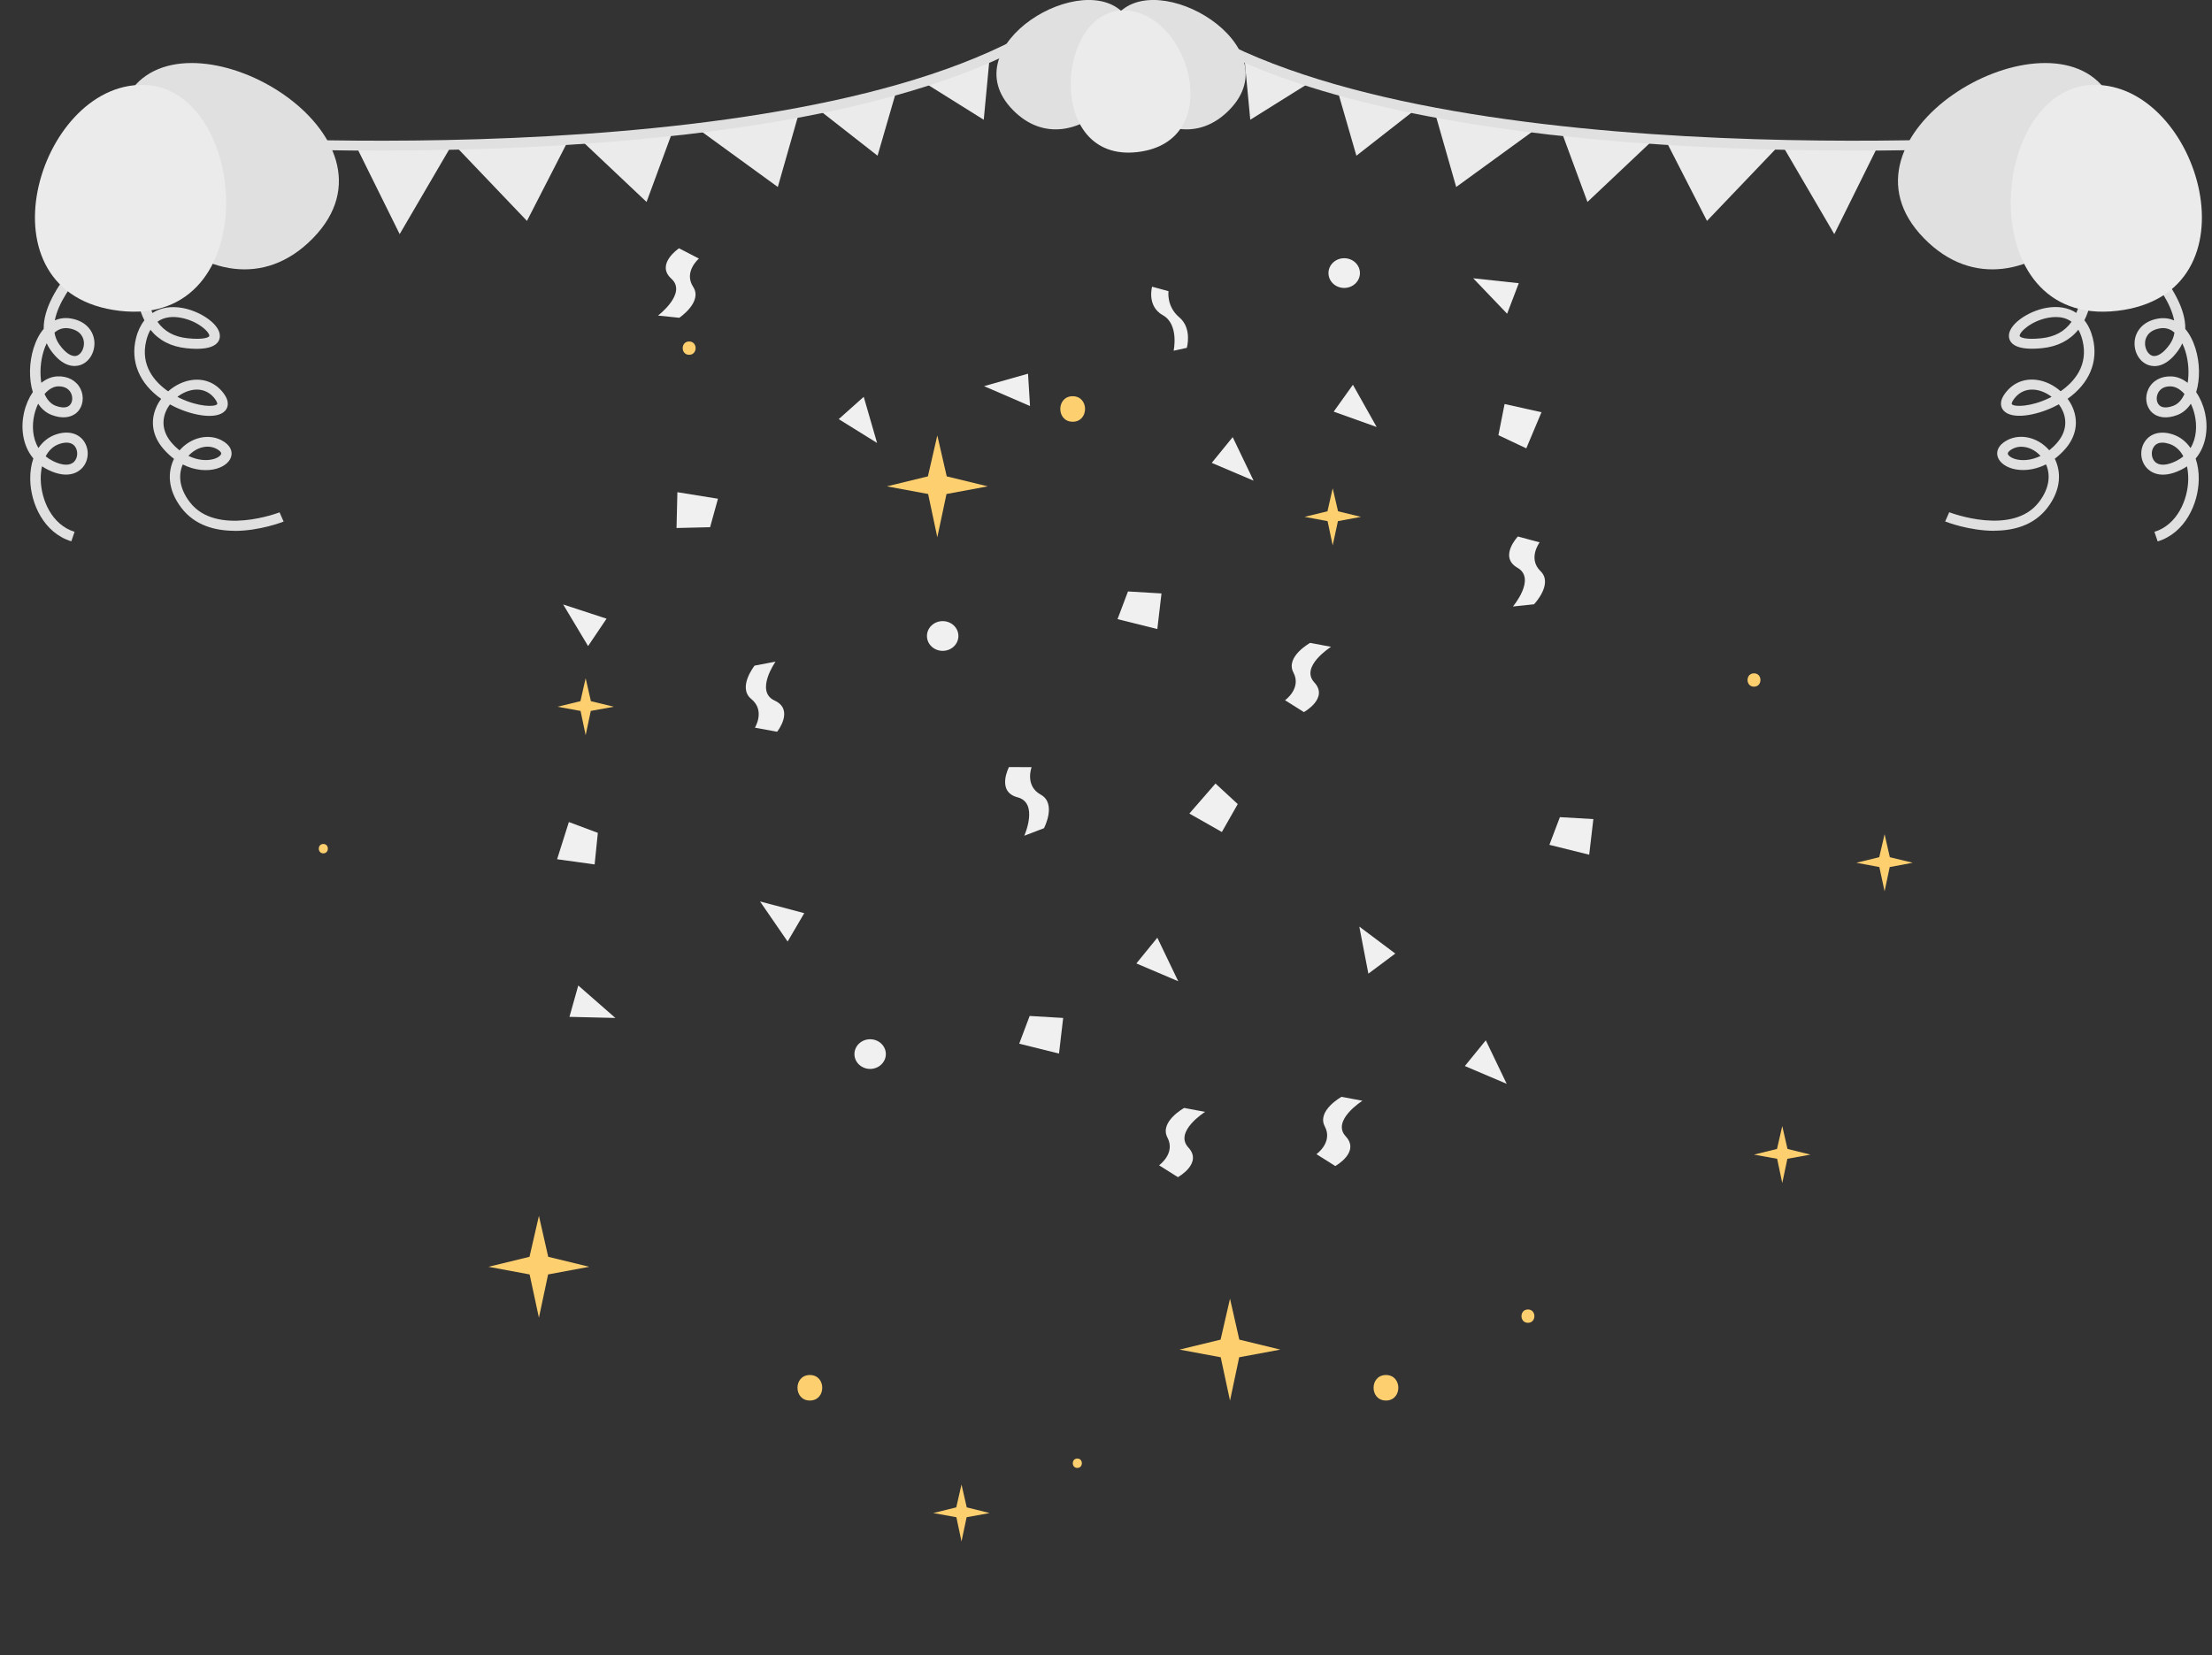 <svg width="680" height="509" viewBox="0 0 680 509" fill="none" xmlns="http://www.w3.org/2000/svg">
<rect x="0" y="0" width="680" height="509" fill="#333333" stroke="none"/>
<g clip-path="url(#clip0_302_22)">
<path d="M393.601 415.003L380.946 417.357L378.122 430.697L375.262 417.357L362.607 415.003L375.227 411.935L378.122 399.344L380.982 411.935L393.601 415.003Z" fill="#FDCF6F"/>
<path d="M303.659 149.551L290.969 151.905L288.145 165.21L285.32 151.905L272.63 149.551L285.249 146.484L288.145 133.892L291.04 146.484L303.659 149.551Z" fill="#FDCF6F"/>
<path d="M181.15 389.535L168.496 391.889L165.671 405.194L162.812 391.889L150.157 389.535L162.776 386.467L165.671 373.876L168.531 386.467L181.15 389.535Z" fill="#FDCF6F"/>
<path d="M588 265.298L580.922 266.618L579.349 274.073L577.74 266.618L570.662 265.298L577.705 263.586L579.349 256.524L580.958 263.586L588 265.298Z" fill="#FDCF6F"/>
<path d="M304.231 465.261L297.153 466.545L295.58 474L294.007 466.545L286.894 465.261L293.972 463.513L295.58 456.486L297.189 463.513L304.231 465.261Z" fill="#FDCF6F"/>
<path d="M418.375 158.932L411.297 160.252L409.688 167.707L408.115 160.252L401.037 158.932L408.08 157.22L409.688 150.157L411.333 157.22L418.375 158.932Z" fill="#FDCF6F"/>
<path d="M556.542 355.042L549.464 356.327L547.891 363.782L546.318 356.327L539.204 355.042L546.282 353.295L547.891 346.268L549.5 353.295L556.542 355.042Z" fill="#FDCF6F"/>
<path d="M188.693 217.323L181.615 218.607L180.042 226.062L178.469 218.607L171.391 217.323L178.433 215.611L180.042 208.548L181.651 215.611L188.693 217.323Z" fill="#FDCF6F"/>
<path d="M469.71 402.661C467.064 402.661 467.064 406.763 469.71 406.763C472.355 406.763 472.355 402.661 469.71 402.661Z" fill="#FDCF6F"/>
<path d="M211.858 105C209.213 105 209.213 109.102 211.858 109.102C214.503 109.102 214.503 105 211.858 105Z" fill="#FDCF6F"/>
<path d="M539.204 207.05C536.558 207.05 536.558 211.152 539.204 211.152C541.849 211.152 541.849 207.05 539.204 207.05Z" fill="#FDCF6F"/>
<path d="M99.394 259.52C97.535 259.52 97.535 262.409 99.394 262.409C101.253 262.409 101.253 259.52 99.394 259.52Z" fill="#FDCF6F"/>
<path d="M331.185 448.496C329.326 448.496 329.326 451.386 331.185 451.386C333.044 451.386 333.044 448.496 331.185 448.496Z" fill="#FDCF6F"/>
<path d="M426.061 422.814C420.985 422.814 420.985 430.662 426.061 430.662C431.137 430.662 431.137 422.814 426.061 422.814Z" fill="#FDCF6F"/>
<path d="M329.755 121.836C324.679 121.836 324.679 129.683 329.755 129.683C334.832 129.683 334.832 121.836 329.755 121.836Z" fill="#FDCF6F"/>
<path d="M248.964 422.814C243.888 422.814 243.888 430.662 248.964 430.662C254.041 430.662 254.041 422.814 248.964 422.814Z" fill="#FDCF6F"/>
</g>
<g clip-path="url(#clip1_302_22)">
<path d="M252.058 34.018L269.774 47.883L275.761 27.239L252.058 34.018Z" fill="#EBEBEB"/>
<path d="M283.678 25.107L302.417 36.825L304.25 17.454L283.678 25.107Z" fill="#EBEBEB"/>
<path d="M109.512 45L122.865 71.993L138.424 45.368L109.512 45Z" fill="#EBEBEB"/>
<path d="M140.614 45.521L161.997 67.929L174.425 43.696L140.614 45.521Z" fill="#EBEBEB"/>
<path d="M179.146 43.573L198.761 62.101L206.759 40.414L179.146 43.573Z" fill="#EBEBEB"/>
<path d="M214.888 39.892L239.11 57.5L245.357 35.598L214.888 39.892Z" fill="#EBEBEB"/>
<path d="M209.68 41.472C136.185 49.862 62.073 44.831 60.873 44.739L61.116 41.687C63.063 41.825 256.616 54.984 326.964 2.96L328.959 5.383C301.492 25.705 255.691 36.227 209.68 41.487V41.472Z" fill="#E0E0E0"/>
<path d="M434.708 34.018L416.975 47.883L411.005 27.239L434.708 34.018Z" fill="#EBEBEB"/>
<path d="M403.088 25.107L384.349 36.825L382.516 17.454L403.088 25.107Z" fill="#EBEBEB"/>
<path d="M577.254 45L563.885 71.993L548.326 45.368L577.254 45Z" fill="#EBEBEB"/>
<path d="M546.152 45.521L524.752 67.929L512.341 43.696L546.152 45.521Z" fill="#EBEBEB"/>
<path d="M507.619 43.573L488.004 62.101L480.006 40.414L507.619 43.573Z" fill="#EBEBEB"/>
<path d="M471.878 39.892L447.655 57.5L441.393 35.598L471.878 39.892Z" fill="#EBEBEB"/>
<path d="M477.069 41.472C550.565 49.862 624.676 44.831 625.877 44.739L625.633 41.687C623.687 41.825 430.133 54.984 359.786 2.96L357.79 5.383C385.257 25.705 431.058 36.227 477.069 41.487V41.472Z" fill="#E0E0E0"/>
<path d="M72.149 163.22C66.276 163.22 59.965 161.655 55.779 156.195C51.382 150.444 51.577 144.984 53.491 141.088C52.388 140.26 51.301 139.263 50.263 138.067C46.937 134.248 46.125 129.739 47.975 125.383C48.38 124.416 48.916 123.496 49.549 122.653C42.88 117.944 40.009 111.211 41.81 103.987C42.345 101.809 43.237 99.969 44.389 98.512C37.981 85.92 44.941 64.018 45.266 63.036L48.364 63.941C48.299 64.156 41.81 84.57 46.872 96.242C49.338 94.601 52.518 94.049 56.152 94.708C61.814 95.736 68.158 100.03 67.557 103.803C67.249 105.751 65.221 107.898 57.336 107.085C52.599 106.594 48.883 104.693 46.255 101.41C45.736 102.315 45.298 103.389 44.973 104.693C43.043 112.453 47.618 117.499 51.69 120.337C53.848 118.435 56.525 117.131 59.234 116.824C62.998 116.395 66.357 117.821 68.661 120.843C70.851 123.711 69.942 125.49 69.212 126.303C66.649 129.125 59.364 127.821 53.799 125.153C53.264 124.892 52.745 124.631 52.242 124.355C51.739 125.03 51.301 125.766 50.976 126.548C49.597 129.815 50.23 133.22 52.761 136.149C53.556 137.07 54.367 137.837 55.195 138.496C55.308 138.358 55.438 138.22 55.551 138.097C58.991 134.432 64.166 133.312 68.109 135.383C71.046 136.932 71.289 138.849 71.175 139.861C70.964 141.748 69.163 143.389 66.503 144.14C63.826 144.892 60.029 144.769 56.184 142.821C54.854 145.858 54.951 149.968 58.358 154.416C66.47 165.014 85.745 157.622 85.939 157.545L87.189 160.382C86.686 160.582 79.758 163.251 72.084 163.251L72.149 163.22ZM57.937 140.183C60.857 141.61 63.647 141.717 65.627 141.165C67.103 140.751 67.93 140.015 67.995 139.493C68.044 139.079 67.492 138.511 66.568 138.021C63.923 136.625 60.484 137.453 58.001 140.091C57.969 140.122 57.953 140.153 57.92 140.183H57.937ZM54.529 122.024C54.789 122.162 55.049 122.285 55.276 122.407C60.987 125.137 65.951 125.183 66.762 124.294C66.86 124.186 66.811 123.634 66.049 122.622C64.02 119.953 61.441 119.647 59.656 119.846C57.855 120.061 56.071 120.843 54.546 122.024H54.529ZM48.397 98.941C50.522 101.932 53.556 103.588 57.693 104.018C62.982 104.57 64.296 103.604 64.345 103.328C64.523 102.193 60.889 98.665 55.535 97.699C53.248 97.285 50.554 97.346 48.397 98.941Z" fill="#E0E0E0"/>
<path d="M21.935 166.456C13.434 163.864 9.426 154.815 9.297 147.499C9.248 145.106 9.589 142.913 10.254 140.981C6.782 136.855 6.392 131.226 7.382 126.886C7.934 124.478 8.875 122.331 10.091 120.567C8.842 116.502 8.956 111.456 10.319 107.07C11.081 104.647 12.136 102.637 13.434 101.134C13.174 88.604 30.745 73.573 31.621 72.837L33.779 75.122C33.584 75.276 18.836 87.898 16.857 98.512C18.382 97.837 20.069 97.637 21.854 97.944C26.786 98.803 28.782 102.147 29.009 104.984C29.268 108.297 27.435 111.364 24.645 112.269C22.876 112.837 19.323 113.005 15.51 107.591C15.04 106.932 14.667 106.257 14.358 105.551C13.92 106.441 13.612 107.3 13.417 107.944C12.444 111.058 12.201 114.631 12.704 117.714C14.212 116.518 15.883 115.812 17.619 115.735C20.848 115.582 23.525 117.039 24.774 119.616C25.942 122.054 25.537 124.969 23.768 126.717C21.935 128.511 19.047 128.834 15.819 127.576C14.115 126.916 12.752 125.705 11.73 124.14C11.227 125.183 10.838 126.318 10.546 127.53C9.799 130.797 9.929 134.662 11.828 137.76C13.158 135.797 14.975 134.34 17.165 133.603C20.767 132.376 23.979 133.128 25.748 135.597C27.549 138.128 27.338 141.717 25.229 143.941C24.142 145.106 20.945 147.484 14.829 144.493C14.148 144.156 13.498 143.787 12.915 143.389C12.622 144.723 12.493 146.119 12.525 147.438C12.639 153.695 15.932 161.395 22.925 163.527L21.935 166.441V166.456ZM14.034 140.321C14.699 140.873 15.462 141.364 16.338 141.794C19.258 143.22 21.562 143.266 22.827 141.932C23.931 140.751 24.044 138.695 23.087 137.33C22.178 136.057 20.475 135.766 18.285 136.502C16.322 137.162 14.959 138.573 14.05 140.306L14.034 140.321ZM13.693 121.15C14.456 122.883 15.575 124.186 17.052 124.754C19.015 125.505 20.572 125.459 21.432 124.6C22.292 123.757 22.454 122.208 21.838 120.904C21.432 120.076 20.394 118.711 17.798 118.803C16.37 118.864 14.926 119.739 13.693 121.15ZM16.76 102.269C16.954 103.558 17.425 104.769 18.22 105.904C20.102 108.573 22.113 109.861 23.606 109.386C24.953 108.941 25.942 107.085 25.796 105.229C25.715 104.171 25.115 101.656 21.286 100.981C19.404 100.659 17.928 101.257 16.76 102.269Z" fill="#E0E0E0"/>
<path d="M96.16 73.297C65.756 104.34 21.319 51.748 40.788 27.116C60.256 2.485 127.018 41.81 96.16 73.297Z" fill="#E0E0E0"/>
<path d="M36.813 95.582C-7.609 90.444 11.487 25.613 44.016 26.104C76.529 26.61 81.883 100.797 36.813 95.582Z" fill="#EBEBEB"/>
<path d="M377.908 33.803C358.844 53.267 330.988 20.291 343.204 4.847C355.405 -10.598 397.263 14.049 377.908 33.803Z" fill="#E0E0E0"/>
<path d="M311.356 33.803C330.42 53.267 358.276 20.291 346.06 4.847C333.859 -10.598 292.001 14.049 311.356 33.803Z" fill="#E0E0E0"/>
<path d="M349.645 46.764C377.485 43.543 365.512 2.899 345.135 3.205C324.757 3.512 321.399 50.03 349.645 46.764Z" fill="#EBEBEB"/>
<path d="M613.076 163.22C605.419 163.22 598.475 160.551 597.972 160.352L599.221 157.514C599.416 157.591 618.69 164.999 626.802 154.386C630.225 149.922 630.322 145.827 628.976 142.791C625.131 144.738 621.334 144.861 618.657 144.11C615.997 143.358 614.212 141.717 613.985 139.83C613.871 138.818 614.115 136.901 617.051 135.352C620.994 133.281 626.169 134.401 629.609 138.067C629.738 138.205 629.852 138.327 629.966 138.465C630.793 137.806 631.62 137.039 632.399 136.119C634.93 133.205 635.563 129.8 634.184 126.518C633.859 125.751 633.437 125.015 632.918 124.324C632.415 124.6 631.896 124.861 631.361 125.122C625.796 127.791 618.511 129.094 615.948 126.272C615.218 125.459 614.309 123.68 616.5 120.812C618.803 117.775 622.162 116.364 625.926 116.794C628.635 117.101 631.328 118.404 633.47 120.306C637.542 117.484 642.117 112.423 640.187 104.662C639.862 103.358 639.424 102.269 638.905 101.38C636.277 104.662 632.545 106.564 627.824 107.055C619.939 107.867 617.927 105.72 617.603 103.772C617.003 99.999 623.346 95.705 629.008 94.677C632.643 94.018 635.806 94.57 638.289 96.211C643.35 84.539 636.861 64.141 636.796 63.911L639.895 63.006C640.219 63.987 647.179 85.874 640.771 98.481C641.939 99.938 642.815 101.779 643.35 103.956C645.151 111.18 642.28 117.913 635.612 122.622C636.244 123.481 636.78 124.401 637.185 125.352C639.035 129.708 638.224 134.217 634.898 138.036C633.859 139.232 632.772 140.229 631.669 141.057C633.584 144.953 633.794 150.413 629.381 156.165C625.196 161.625 618.901 163.189 613.011 163.189L613.076 163.22ZM621.415 137.361C620.458 137.361 619.517 137.576 618.657 138.036C617.733 138.527 617.197 139.079 617.23 139.508C617.295 140.03 618.122 140.766 619.598 141.18C621.561 141.732 624.368 141.625 627.289 140.199C627.256 140.168 627.24 140.137 627.207 140.106C625.536 138.327 623.427 137.376 621.399 137.376L621.415 137.361ZM624.677 119.8C622.989 119.8 620.88 120.367 619.177 122.622C618.414 123.634 618.365 124.186 618.463 124.294C619.274 125.183 624.238 125.137 629.949 122.407C630.176 122.3 630.436 122.177 630.696 122.024C629.171 120.843 627.386 120.061 625.585 119.846C625.309 119.815 625.001 119.8 624.693 119.8H624.677ZM631.994 97.484C631.199 97.484 630.42 97.576 629.69 97.699C624.336 98.68 620.702 102.193 620.88 103.328C620.929 103.604 622.243 104.57 627.532 104.018C631.669 103.588 634.719 101.932 636.828 98.941C635.352 97.852 633.648 97.484 631.994 97.484Z" fill="#E0E0E0"/>
<path d="M663.289 166.456L662.299 163.542C669.276 161.41 672.585 153.711 672.699 147.453C672.715 146.134 672.602 144.754 672.31 143.404C671.725 143.803 671.093 144.171 670.395 144.508C664.279 147.499 661.082 145.122 659.995 143.956C657.886 141.717 657.675 138.128 659.476 135.613C661.245 133.143 664.457 132.392 668.059 133.619C670.249 134.37 672.066 135.812 673.396 137.775C675.295 134.677 675.425 130.812 674.678 127.545C674.402 126.334 673.997 125.183 673.494 124.156C672.455 125.72 671.093 126.932 669.405 127.591C666.177 128.834 663.289 128.527 661.456 126.732C659.687 124.984 659.265 122.07 660.45 119.631C661.699 117.039 664.376 115.582 667.604 115.751C669.34 115.828 671.028 116.548 672.52 117.729C673.023 114.647 672.78 111.073 671.807 107.959C671.612 107.331 671.304 106.472 670.866 105.582C670.557 106.272 670.184 106.963 669.714 107.622C665.901 113.036 662.348 112.883 660.579 112.3C657.789 111.395 655.956 108.328 656.215 105.015C656.442 102.177 658.438 98.849 663.37 97.975C665.155 97.668 666.842 97.868 668.367 98.542C666.388 87.929 651.64 75.306 651.445 75.153L653.603 72.868C654.479 73.604 672.05 88.635 671.79 101.165C673.088 102.668 674.143 104.677 674.905 107.101C676.268 111.487 676.382 116.533 675.132 120.597C676.349 122.361 677.29 124.508 677.842 126.916C678.832 131.257 678.442 136.886 674.97 141.011C675.635 142.944 675.976 145.137 675.927 147.53C675.798 154.846 671.79 163.895 663.289 166.487V166.456ZM664.782 136.103C663.63 136.103 662.737 136.518 662.153 137.33C661.18 138.68 661.293 140.751 662.413 141.932C663.678 143.266 665.982 143.22 668.902 141.794C669.779 141.364 670.541 140.873 671.19 140.321C670.281 138.588 668.902 137.177 666.956 136.518C666.161 136.257 665.447 136.119 664.798 136.119L664.782 136.103ZM667.102 118.803C664.749 118.803 663.776 120.107 663.386 120.904C662.754 122.208 662.932 123.757 663.792 124.6C664.668 125.459 666.225 125.505 668.172 124.754C669.649 124.186 670.768 122.867 671.531 121.15C670.281 119.739 668.838 118.88 667.426 118.818C667.312 118.818 667.215 118.818 667.118 118.818L667.102 118.803ZM664.944 100.889C664.619 100.889 664.295 100.92 663.938 100.981C660.125 101.656 659.509 104.171 659.428 105.229C659.282 107.085 660.271 108.941 661.618 109.386C663.11 109.861 665.122 108.573 667.004 105.904C667.799 104.769 668.27 103.558 668.464 102.269C667.523 101.441 666.355 100.889 664.944 100.889Z" fill="#E0E0E0"/>
<path d="M591.482 73.297C621.886 104.34 666.323 51.748 646.854 27.116C627.385 2.485 560.623 41.81 591.482 73.297Z" fill="#E0E0E0"/>
<path d="M650.83 95.582C695.251 90.444 676.155 25.613 643.626 26.104C611.113 26.61 605.759 100.797 650.83 95.582Z" fill="#EBEBEB"/>
<path d="M378.946 134.416L372.505 142.33L385.371 147.806L378.946 134.416Z" fill="#F0F0F0"/>
<path d="M420.658 299.4L428.932 293.219L417.867 284.922L420.658 299.4Z" fill="#F0F0F0"/>
<path d="M316.645 124.861L316.028 114.907L302.514 118.742L316.645 124.861Z" fill="#F0F0F0"/>
<path d="M355.778 288.342L349.337 296.256L362.203 301.731L355.778 288.342Z" fill="#F0F0F0"/>
<path d="M346.757 181.87L357.06 182.484L355.778 193.434L343.545 190.382L346.757 181.87Z" fill="#F0F0F0"/>
<path d="M380.503 247.253L375.62 255.842L365.626 250.167L373.657 240.934L380.503 247.253Z" fill="#F0F0F0"/>
<path d="M316.532 312.406L326.834 313.02L325.552 323.97L313.319 320.934L316.532 312.406Z" fill="#F0F0F0"/>
<path d="M402.746 197.683L409.187 198.895C409.187 198.895 399.534 204.983 404.044 209.845C408.555 214.707 400.832 218.971 400.832 218.971L395.04 215.321C395.04 215.321 400.183 211.671 397.62 206.809C395.04 201.947 402.763 197.683 402.763 197.683H402.746Z" fill="#F0F0F0"/>
<path d="M415.905 118.312L409.999 126.579L423.205 131.303L415.905 118.312Z" fill="#F0F0F0"/>
<path d="M463.311 96.472L466.896 87.085L452.879 85.567L463.311 96.472Z" fill="#F0F0F0"/>
<path d="M460.634 133.818L462.532 124.232L473.873 126.763L469.2 137.867L460.634 133.818Z" fill="#F0F0F0"/>
<path d="M471.617 185.812L465.095 186.502C465.095 186.502 472.331 177.928 466.49 174.585C460.65 171.241 466.62 164.968 466.62 164.968L473.305 166.778C473.305 166.778 469.573 171.732 473.58 175.628C477.588 179.523 471.601 185.796 471.601 185.796L471.617 185.812Z" fill="#F0F0F0"/>
<path d="M364.02 340.688L370.461 341.9C370.461 341.9 360.808 347.989 365.318 352.851C369.828 357.713 362.105 361.976 362.105 361.976L356.313 358.326C356.313 358.326 361.457 354.676 358.893 349.814C356.313 344.952 364.036 340.688 364.036 340.688H364.02Z" fill="#F0F0F0"/>
<path d="M456.756 319.891L450.315 327.805L463.181 333.28L456.756 319.891Z" fill="#F0F0F0"/>
<path d="M479.535 251.271L489.821 251.87L488.54 262.82L476.307 259.784L479.535 251.271Z" fill="#F0F0F0"/>
<path d="M412.4 337.268L418.841 338.48C418.841 338.48 409.187 344.569 413.698 349.43C418.208 354.292 410.485 358.556 410.485 358.556L404.693 354.906C404.693 354.906 409.836 351.256 407.273 346.394C404.693 341.532 412.416 337.268 412.416 337.268H412.4Z" fill="#F0F0F0"/>
<path d="M364.831 106.963L360.791 107.852C360.791 107.852 362.527 99.739 357.481 96.932C352.452 94.125 354.171 88.159 354.171 88.159L359.217 89.539C359.217 89.539 358.519 94.202 362.543 97.591C366.567 100.981 364.847 106.947 364.847 106.947L364.831 106.963Z" fill="#F0F0F0"/>
<path d="M320.961 254.661L314.876 256.992C314.876 256.992 319.403 246.885 312.8 245.167C306.197 243.449 310.171 235.873 310.171 235.873L317.132 235.903C317.132 235.903 314.958 241.624 319.938 244.354C324.919 247.084 320.944 254.646 320.944 254.646L320.961 254.661Z" fill="#F0F0F0"/>
<path d="M294.63 195.566C294.63 198.082 292.472 200.137 289.795 200.137C287.118 200.137 284.96 198.097 284.96 195.566C284.96 193.036 287.118 190.996 289.795 190.996C292.472 190.996 294.63 193.036 294.63 195.566Z" fill="#F0F0F0"/>
<path d="M418.062 83.972C418.062 86.487 415.904 88.542 413.227 88.542C410.55 88.542 408.393 86.503 408.393 83.972C408.393 81.441 410.55 79.401 413.227 79.401C415.904 79.401 418.062 81.441 418.062 83.972Z" fill="#F0F0F0"/>
<path d="M265.523 122.024L257.833 128.88L269.628 136.211L265.523 122.024Z" fill="#F0F0F0"/>
<path d="M242.128 289.523L247.238 280.796L233.643 277.192L242.128 289.523Z" fill="#F0F0F0"/>
<path d="M177.767 303.035L175.058 312.682L189.173 313.02L177.767 303.035Z" fill="#F0F0F0"/>
<path d="M183.786 256.103L182.797 265.811L171.261 264.216L174.879 252.775L183.786 256.103Z" fill="#F0F0F0"/>
<path d="M231.972 204.677L238.413 203.45C238.413 203.45 231.988 212.591 238.137 215.428C244.286 218.266 238.899 225.014 238.899 225.014L232.069 223.756C232.069 223.756 235.33 218.511 230.966 214.953C226.602 211.394 231.988 204.661 231.988 204.661L231.972 204.677Z" fill="#F0F0F0"/>
<path d="M180.785 198.664L186.463 190.244L173.127 185.873L180.785 198.664Z" fill="#F0F0F0"/>
<path d="M218.295 162.116L207.977 162.361L208.236 151.349L220.712 153.358L218.295 162.116Z" fill="#F0F0F0"/>
<path d="M208.803 97.714L202.281 97.039C202.281 97.039 211.334 90.168 206.386 85.705C201.438 81.227 208.738 76.349 208.738 76.349L214.855 79.509C214.855 79.509 210.069 83.573 213.086 88.205C216.104 92.837 208.803 97.73 208.803 97.73V97.714Z" fill="#F0F0F0"/>
<path d="M262.684 324.538C262.457 322.023 264.404 319.814 267.065 319.584C269.725 319.369 272.062 321.21 272.305 323.725C272.532 326.24 270.569 328.449 267.924 328.679C265.264 328.894 262.927 327.053 262.684 324.538Z" fill="#F0F0F0"/>
</g>
<defs>
<clipPath id="clip0_302_22">
<rect width="490" height="369" fill="white" transform="translate(98 105)"/>
</clipPath>
<clipPath id="clip1_302_22">
<rect width="680" height="509" fill="white"/>
</clipPath>
</defs>
</svg>
